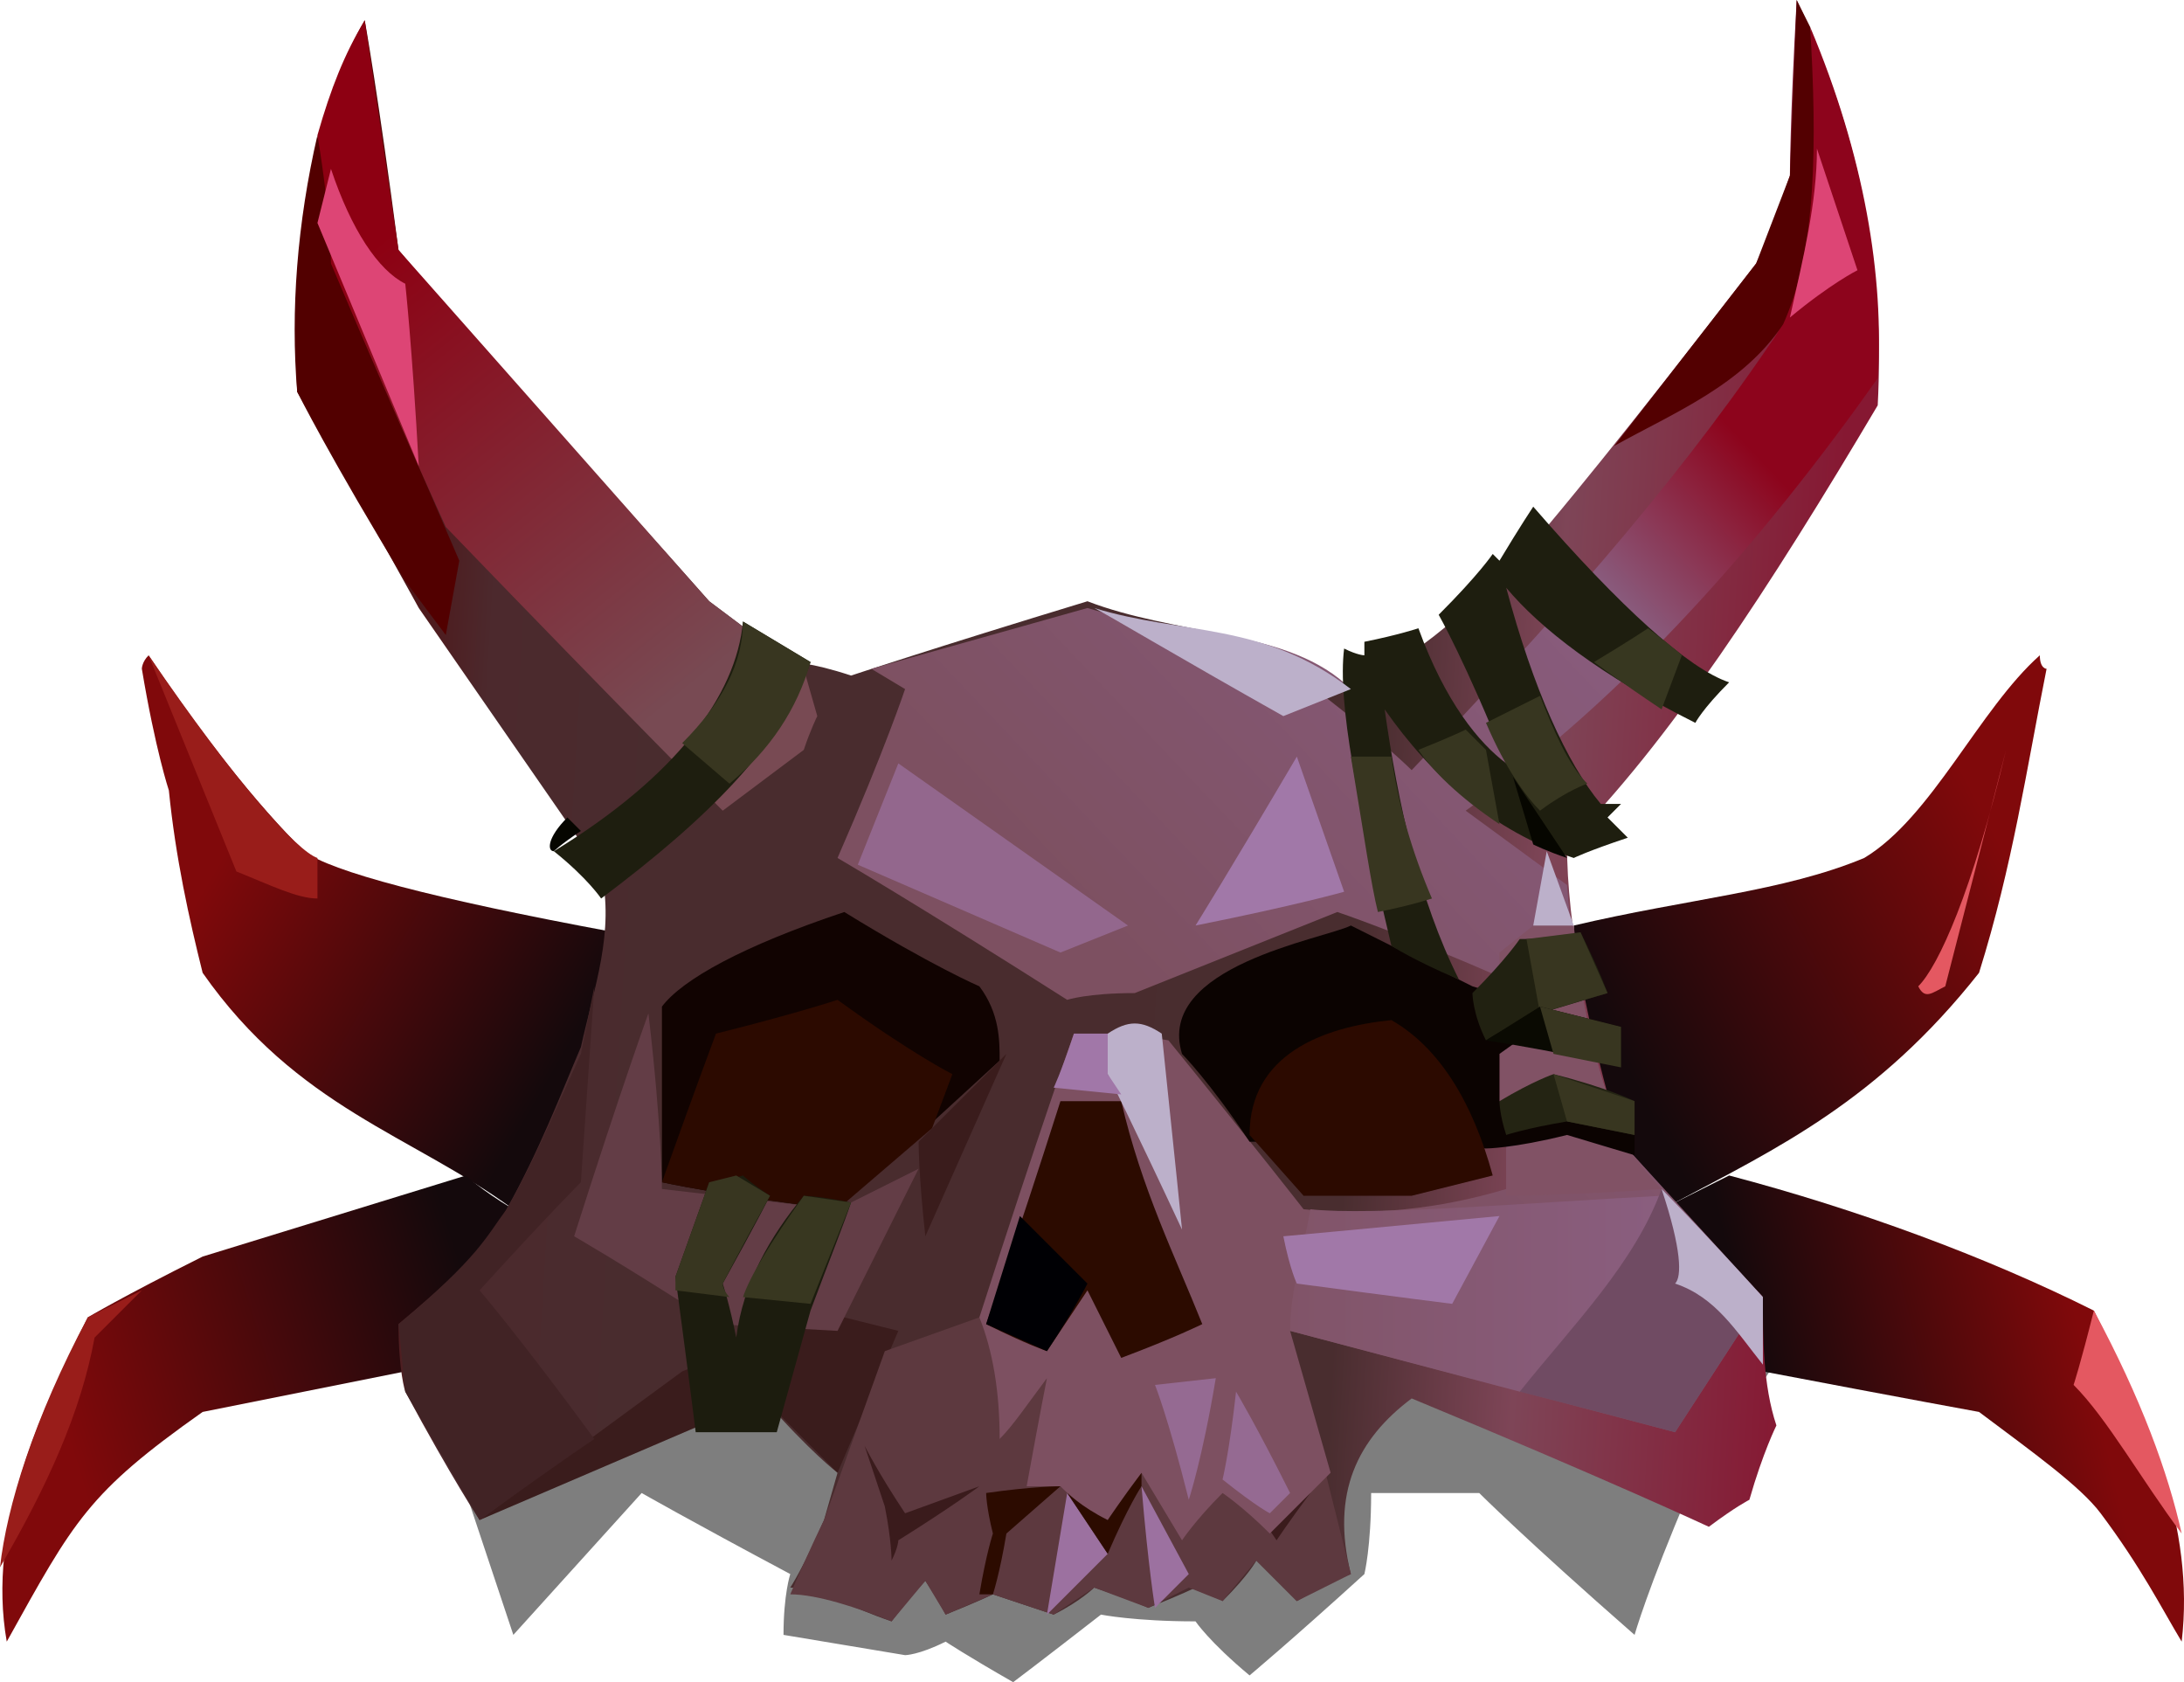 <?xml version="1.0" encoding="UTF-8" standalone="no"?>
<svg
   width="323.345"
   height="249"
   viewBox="0 0 323.345 249"
   version="1.1"
   id="svg124"
   sodipodi:docname="cb-layer-0191.svg"
   xmlns:inkscape="http://www.inkscape.org/namespaces/inkscape"
   xmlns:sodipodi="http://sodipodi.sourceforge.net/DTD/sodipodi-0.dtd"
   xmlns="http://www.w3.org/2000/svg"
   xmlns:svg="http://www.w3.org/2000/svg">
  <sodipodi:namedview
     id="namedview126"
     pagecolor="#ffffff"
     bordercolor="#666666"
     borderopacity="1.0"
     inkscape:pageshadow="2"
     inkscape:pageopacity="0.0"
     inkscape:pagecheckerboard="0" />
  <defs
     id="defs54">
    <linearGradient
       x1="290.062"
       y1="205.407"
       x2="245.5"
       y2="214.904"
       id="id-37522"
       gradientTransform="scale(1.059,0.945)"
       gradientUnits="userSpaceOnUse">
      <stop
         stop-color="#80090B"
         offset="0%"
         id="stop2" />
      <stop
         stop-color="#14090C"
         offset="100%"
         id="stop4" />
    </linearGradient>
    <linearGradient
       x1="316.903"
       y1="113.516"
       x2="259.675"
       y2="148.154"
       id="id-37523"
       gradientTransform="scale(0.93,1.076)"
       gradientUnits="userSpaceOnUse">
      <stop
         stop-color="#80090B"
         offset="0%"
         id="stop7" />
      <stop
         stop-color="#14090C"
         offset="100%"
         id="stop9" />
    </linearGradient>
    <linearGradient
       x1="87.885"
       y1="147.959"
       x2="37.881"
       y2="113.866"
       id="id-37524"
       gradientTransform="scale(0.924,1.082)"
       gradientUnits="userSpaceOnUse">
      <stop
         stop-color="#14090C"
         offset="0%"
         id="stop12" />
      <stop
         stop-color="#80090B"
         offset="100%"
         id="stop14" />
    </linearGradient>
    <linearGradient
       x1="66.804"
       y1="201.696"
       x2="8.283"
       y2="218.313"
       id="id-37525"
       gradientTransform="scale(1.047,0.955)"
       gradientUnits="userSpaceOnUse">
      <stop
         stop-color="#14090C"
         offset="0%"
         id="stop17" />
      <stop
         stop-color="#80090B"
         offset="100%"
         id="stop19" />
    </linearGradient>
    <linearGradient
       x1="276.762"
       y1="61.663"
       x2="49.081"
       y2="47.433"
       id="id-37526"
       gradientTransform="scale(0.988,1.012)"
       gradientUnits="userSpaceOnUse">
      <stop
         stop-color="#861832"
         offset="0%"
         id="stop22" />
      <stop
         stop-color="#7E4557"
         offset="18%"
         id="stop24" />
      <stop
         stop-color="#492D2F"
         offset="30%"
         id="stop26" />
      <stop
         stop-color="#492C2E"
         offset="56%"
         id="stop28" />
      <stop
         stop-color="#492C2E"
         offset="76%"
         id="stop30" />
      <stop
         stop-color="#4C292D"
         offset="88%"
         id="stop32" />
      <stop
         stop-color="#520000"
         offset="100%"
         id="stop34" />
    </linearGradient>
    <linearGradient
       x1="286.983"
       y1="36.77"
       x2="218.221"
       y2="131.55"
       id="id-37527"
       gradientTransform="scale(0.83,1.205)"
       gradientUnits="userSpaceOnUse">
      <stop
         stop-color="#8D041C"
         offset="0%"
         id="stop37" />
      <stop
         stop-color="#895C7E"
         offset="25%"
         id="stop39" />
      <stop
         stop-color="#7D5061"
         offset="100%"
         id="stop41" />
    </linearGradient>
    <linearGradient
       x1="178.629"
       y1="263.725"
       x2="138.692"
       y2="263.725"
       id="id-37528"
       gradientTransform="scale(1.377,0.726)"
       gradientUnits="userSpaceOnUse">
      <stop
         stop-color="#8A5E7F"
         offset="0%"
         id="stop44" />
      <stop
         stop-color="#815468"
         offset="100%"
         id="stop46" />
    </linearGradient>
    <linearGradient
       x1="87.013"
       y1="20.065"
       x2="120.51"
       y2="85.199"
       id="id-37529"
       gradientTransform="scale(0.795,1.257)"
       gradientUnits="userSpaceOnUse">
      <stop
         stop-color="#8D0012"
         offset="0%"
         id="stop49" />
      <stop
         stop-color="#784A53"
         offset="100%"
         id="stop51" />
    </linearGradient>
  </defs>
  <g
     id="id-37530">
    <path
       d="m 261,203 c 21,4 32,6 32,6 8,6 15,11 18,15 6,8 9,14 12,19 2,-17 -5,-33 -13,-49 -16,-8 -35,-15 -54,-20 l -10,5 c 10,16 15,24 15,24 z"
       fill="url(#id-37522)"
       id="id-37531"
       style="fill:url(#id-37522)" />
    <path
       d="m 310,194 c -2,8 -3,11 -3,11 5,5 10,14 16,22 -2,-9 -6,-20 -13,-33 z"
       fill="#e45861"
       id="id-37532" />
    <path
       d="m 233,137 c 17,-4 31,-5 43,-10 10,-6 17,-22 26,-30 0,2 1,2 1,2 -3,15 -5,29 -10,45 -15,19 -30,26 -45,34 -11,-7 -15,-20 -15,-41 z"
       fill="url(#id-37523)"
       id="id-37533"
       style="fill:url(#id-37523)" />
    <path
       d="m 284,146 c 1,2 2,1 4,0 l 9,-35 c -5,21 -10,32 -13,35 z"
       fill="#e45861"
       id="id-37534" />
    <path
       d="m 69,221 40,-21 153,3 c -8,12 -12,18 -12,18 -6,14 -8,21 -8,21 -16,-14 -23,-21 -23,-21 -11,0 -16,0 -16,0 0,8 -1,12 -1,12 -11,10 -17,15 -17,15 -6,-5 -8,-8 -8,-8 -9,0 -14,-1 -14,-1 -9,7 -13,10 -13,10 -7,-4 -10,-6 -10,-6 -4,2 -6,2 -6,2 -12,-2 -18,-3 -18,-3 0,-6 1,-9 1,-9 -15,-8 -22,-12 -22,-12 l -19,21 z"
       fill="#000000"
       fill-opacity="0.506"
       id="id-37535" />
    <path
       d="M 91,138 C 64,133 49,129 45,126 38,119 30,109 22,97 c -1,1 -1,2 -1,2 2,12 4,18 4,18 1,10 3,19 5,27 14,20 31,24 46,35 9,-15 14,-28 15,-41 z"
       fill="url(#id-37524)"
       id="id-37536"
       style="fill:url(#id-37524)" />
    <path
       d="m 47,127 c 0,4 0,6 0,6 -3,0 -7,-2 -12,-4 L 22,97 c 13,19 22,29 25,30 z"
       fill="#991d1a"
       id="id-37537" />
    <path
       d="m 69,174 c -26,8 -39,12 -39,12 -12,6 -17,9 -17,9 -7,14 -15,31 -12,48 10,-18 12,-22 29,-34 l 30,-6 16,-24 c -5,-3 -7,-5 -7,-5 z"
       fill="url(#id-37525)"
       id="id-37538"
       style="fill:url(#id-37525)" />
    <path
       d="m 0,232 c 7,-12 12,-23 14,-34 l 7,-7 -8,4 C 5,210 1,223 0,232 Z"
       fill="#991d1a"
       id="id-37539" />
    <path
       d="m 117,235 c 4,0 9,3 15,5 3,-4 5,-6 5,-6 2,3 3,5 3,5 5,-2 7,-3 7,-3 6,2 9,3 9,3 4,-2 6,-4 6,-4 6,2 8,3 8,3 5,-2 7,-3 7,-3 3,1 4,2 4,2 4,-4 5,-6 5,-6 4,4 6,6 6,6 5,-3 8,-4 8,-4 -3,-12 1,-20 9,-26 29,12 44,19 44,19 4,-3 6,-4 6,-4 2,-7 4,-11 4,-11 -2,-6 -2,-13 -2,-19 -14,-15 -21,-23 -21,-23 -5,-17 -8,-32 -8,-44 15,-15 30,-38 46,-65 1,-19 -2,-39 -12,-60 -1,18 -1,26 -1,26 -3,9 -5,13 -5,13 -20,26 -31,39 -31,39 -8,9 -17,18 -29,24 -11,-9 -26,-8 -39,-13 -23,7 -35,11 -35,11 -6,-2 -9,-2 -9,-2 -8,-6 -12,-9 -12,-9 C 90,72 73,54 59,37 56,14 54,3 54,3 46,17 43,36 44,58 c 12,21 18,32 18,32 18,26 27,39 27,39 2,9 -1,17 -3,26 -3,7 -6,15 -11,24 -3,6 -10,12 -16,17 0,7 1,10 1,10 7,13 11,19 11,19 13,-7 28,-13 42,-18 7,8 11,11 11,11 l -2,7 c -3,7 -5,10 -5,10 z"
       fill="url(#id-37526)"
       id="id-37540"
       style="fill:url(#id-37526)" />
    <path
       d="m 71,225 30,-22 c 12,-5 18,-7 18,-7 4,-1 6,-1 6,-1 l 8,2 -9,21 -11,-11 z"
       fill="#3a1c1c"
       id="id-37541" />
    <path
       d="M 88,213 C 77,198 71,191 71,191 81,180 86,175 86,175 l 2,-29 -2,10 c -5,11 -7,16 -11,23 -3,4 -4,7 -16,17 l 1,10 11,19 c 11,-8 17,-12 17,-12 z"
       fill="#412325"
       id="id-37542" />
    <path
       d="m 100,174 c 9,-7 14,-11 14,-11 12,0 18,0 18,0 -8,5 -12,7 -12,7 l 15,-1 -11,10 c -16,-3 -24,-5 -24,-5 z"
       fill="#371615"
       id="id-37543" />
    <path
       d="m 98,175 c 0,-17 0,-26 0,-26 3,-4 12,-9 27,-14 13,8 20,11 20,11 3,4 3,8 3,11 l -24,22 c -17,-2 -26,-4 -26,-4 z"
       fill="#110301"
       id="id-37544" />
    <path
       d="m 98,175 c 5,-14 8,-22 8,-22 12,-3 18,-5 18,-5 11,8 17,11 17,11 l -3,8 -14,12 c -17,-2 -26,-4 -26,-4 z"
       fill="#2c0a00"
       id="id-37545" />
    <path
       d="m 145,195 47,6 8,32 -8,4 -6,-6 -5,6 -5,-2 -6,3 -8,-3 -6,4 -9,-3 -7,3 -3,-5 -5,6 c -5,-2 -11,-4 -15,-4 3,-7 5,-11 5,-11 l 9,-25 z"
       fill="#5d393f"
       id="id-37546" />
    <path
       d="m 128,214 c 2,6 3,9 3,9 1,5 1,8 1,8 1,-2 1,-3 1,-3 8,-5 12,-8 12,-8 l -11,4 c -4,-6 -6,-10 -6,-10 z"
       fill="#3a1b1c"
       id="id-37547" />
    <path
       d="m 147,236 c -1,0 -2,0 -2,0 1,-6 2,-9 2,-9 -1,-4 -1,-6 -1,-6 7,-1 11,-1 11,-1 l -8,7 c -1,6 -2,9 -2,9 z"
       fill="#2c0b00"
       id="id-37548" />
    <path
       d="m 155,239 c 2,-12 3,-18 3,-18 l 6,9 c -6,6 -9,9 -9,9 z"
       fill="#9c71a0"
       id="id-37549" />
    <path
       d="m 164,230 c 3,-7 5,-10 5,-10 0,-2 0,-2 0,-2 l -5,6 -6,-3 c 4,6 6,9 6,9 z"
       fill="#2c0b00"
       id="id-37550" />
    <path
       d="m 171,238 5,-5 -7,-13 c 1,12 2,18 2,18 z"
       fill="#9c71a0"
       id="id-37551" />
    <path
       d="m 189,228 c -2,-3 -3,-4 -3,-4 1,0 2,0 2,0 l 6,-3 c -3,4 -5,7 -5,7 z"
       fill="#3a1b1c"
       id="id-37552" />
    <path
       d="m 197,218 c -6,6 -9,9 -9,9 -4,-4 -7,-6 -7,-6 -4,4 -6,7 -6,7 l -6,-10 c -3,4 -5,7 -5,7 -4,-2 -6,-4 -7,-5 -4,0 -5,0 -5,0 2,-11 3,-16 3,-16 -3,4 -5,7 -7,9 0,-7 -1,-13 -3,-18 9,-28 14,-42 14,-42 9,0 14,1 14,1 13,16 20,25 20,25 10,1 20,0 30,-3 0,-20 0,-31 0,-31 -16,-7 -25,-10 -25,-10 -20,8 -30,12 -30,12 -7,0 -10,1 -10,1 -22,-14 -34,-21 -34,-21 7,-16 10,-25 10,-25 l -5,-3 32,-9 c 13,4 30,3 39,12 -3,1 -4,1 -4,1 9,7 13,11 13,11 20,-21 38,-41 53,-63 6,-8 7,-24 6,-47 8,19 11,37 10,52 -17,24 -37,47 -61,64 l 15,11 c 1,13 4,26 8,38 l 21,23 -13,20 -57,-15 z"
       fill="url(#id-37527)"
       id="id-37553"
       style="fill:url(#id-37527)" />
    <path
       d="m 225,206 c 9,-8 16,-18 21,-29 -19,1 -43,3 -52,2 -1,6 -3,12 -3,18 z"
       fill="url(#id-37528)"
       id="id-37554"
       style="fill:url(#id-37528)" />
    <path
       d="m 124,197 -18,-1 c -14,-9 -21,-13 -21,-13 7,-22 11,-33 11,-33 2,17 2,26 2,26 17,2 26,3 26,3 l 12,-6 z"
       fill="#633d46"
       id="path80" />
    <path
       d="m 176,222 c -3,-12 -5,-17 -5,-17 l 9,-1 c -2,12 -4,18 -4,18 z"
       fill="#956a92"
       id="id-37556" />
    <path
       d="m 183,206 c -1,9 -2,13 -2,13 5,4 7,5 7,5 l 3,-3 c -5,-10 -8,-15 -8,-15 z"
       fill="#956a92"
       id="id-37557" />
    <path
       d="m 225,206 c 8,-10 17,-19 21,-30 l 15,16 -13,20 c -15,-4 -23,-6 -23,-6 z"
       fill="#704b63"
       id="id-37558" />
    <path
       d="m 246,176 c -15,1 -23,1 -23,1 0,-5 0,-7 0,-7 l 9,-3 9,3 c 3,4 5,6 5,6 z"
       fill="#815265"
       id="id-37559" />
    <path
       d="m 227,137 -5,4 c 0,15 0,22 0,22 11,-1 16,-1 16,-1 -3,-8 -4,-16 -5,-25 z"
       fill="#815265"
       id="id-37560" />
    <path
       d="m 242,171 -10,-3 c -8,2 -12,2 -12,2 -23,-1 -35,-1 -35,-1 -6,-9 -10,-13 -10,-13 -4,-13 21,-17 25,-19 12,6 18,9 18,9 7,2 11,4 11,4 0,1 0,1 0,1 l -7,5 c 0,5 0,7 0,7 l 20,4 c 0,3 0,4 0,4 z"
       fill="#0b0301"
       id="id-37561" />
    <path
       d="m 220,154 c -2,-4 -2,-7 -2,-7 5,-5 7,-8 7,-8 6,0 9,-1 9,-1 3,6 4,9 4,9 l -10,3 c -5,2 -8,4 -8,4 z"
       fill="#212111"
       id="id-37562" />
    <path
       d="m 228,150 -2,-11 8,-1 4,9 c -7,2 -10,3 -10,3 z"
       fill="#383620"
       id="id-37563" />
    <path
       d="m 223,168 c -1,-3 -1,-5 -1,-5 5,-3 8,-4 8,-4 8,2 12,4 12,4 0,3 0,5 0,5 l -10,-2 c -6,1 -9,2 -9,2 z"
       fill="#242413"
       id="id-37564" />
    <polygon
       points="242,163 242,168 232,166 230,159 "
       fill="#383620"
       id="id-37565" />
    <path
       d="m 240,158 c 0,-4 0,-6 0,-6 -8,-2 -12,-3 -12,-3 l -8,5 c 13,2 20,4 20,4 z"
       fill="#0a0a02"
       id="id-37566" />
    <polygon
       points="240,152 240,158 230,156 228,149 "
       fill="#383620"
       id="id-37567" />
    <path
       d="M 66,94 60,86 C 49,68 44,58 44,58 43,46 44,33 47,20 c 2,12 2,19 2,19 l 19,44 z"
       fill="#520000"
       id="id-37568" />
    <path
       d="m 54,3 c -3,5 -5,10 -7,17 2,12 2,19 2,19 11,26 17,39 17,39 27,28 41,42 41,42 8,-6 12,-9 12,-9 1,-3 2,-5 2,-5 l -2,-7 -2,-1 -12,-9 -46,-52 z"
       fill="url(#id-37529)"
       id="id-37569"
       style="fill:url(#id-37529)" />
    <path
       d="M 62,69 C 61,51 60,42 60,42 56,40 52,34 49,25 l -2,8 c 10,24 15,36 15,36 z"
       fill="#dd4575"
       id="id-37570" />
    <path
       d="m 82,126 c 5,4 7,7 7,7 16,-12 27,-23 31,-35 l -10,-6 c -1,11 -10,23 -28,34 z"
       fill="#1e1e0f"
       id="id-37571" />
    <path
       d="m 82,126 c -1,0 -1,-2 2,-5 l 2,2 c -3,2 -4,3 -4,3 z"
       fill="#060600"
       id="id-37572" />
    <path
       d="m 108,116 -7,-6 c 6,-6 9,-12 9,-18 l 10,6 c -2,7 -6,13 -12,18 z"
       fill="#383620"
       id="id-37573" />
    <polygon
       points="157,141 167,137 133,113 127,128 "
       fill="#93678d"
       id="id-37574" />
    <path
       d="m 177,137 c 15,-3 22,-5 22,-5 l -7,-20 c -10,17 -15,25 -15,25 z"
       fill="#a178a8"
       id="id-37575" />
    <path
       d="m 227,75 c 13,15 23,24 29,26 -4,4 -5,6 -5,6 -14,-7 -23,-14 -28,-20 4,15 9,26 14,32 2,0 3,0 3,0 -1,1 -2,2 -2,2 2,2 3,3 3,3 -6,2 -8,3 -8,3 -12,-4 -21,-12 -28,-22 2,14 5,28 11,40 -7,-3 -10,-5 -10,-5 -5,-21 -8,-36 -7,-44 2,1 3,1 3,1 0,-1 0,-2 0,-2 5,-1 8,-2 8,-2 4,11 9,17 13,20 -6,-15 -10,-22 -10,-22 6,-6 8,-9 8,-9 l 1,1 c 3,-5 5,-8 5,-8 z"
       fill="#1e1e0f"
       id="id-37576" />
    <path
       d="m 204,135 c 5,-1 8,-2 8,-2 -3,-7 -5,-14 -6,-21 h -6 c 2,12 3,19 4,23 z"
       fill="#383620"
       id="id-37577" />
    <path
       d="m 210,111 c 5,-2 7,-3 7,-3 2,2 3,3 3,3 l 2,11 c -6,-4 -10,-8 -12,-11 z"
       fill="#373620"
       id="id-37578" />
    <path
       d="m 227,125 -3,-10 8,12 c -3,-1 -5,-2 -5,-2 z"
       fill="#060600"
       id="id-37579" />
    <path
       d="m 228,120 c 4,-3 7,-4 7,-4 -3,-3 -5,-8 -7,-13 l -8,4 c 3,7 6,11 8,13 z"
       fill="#373620"
       id="id-37580" />
    <path
       d="m 236,98 c 5,-3 8,-5 8,-5 4,3 5,4 5,4 l -3,8 c -6,-4 -10,-7 -10,-7 z"
       fill="#373720"
       id="id-37581" />
    <path
       d="m 239,66 c 9,-5 19,-9 25,-18 5,-11 5,-27 4,-44 l -2,-4 -1,26 -5,13 z"
       fill="#530001"
       id="id-37582" />
    <path
       d="m 265,47 c 6,-5 10,-7 10,-7 l -6,-18 c 0,8 -2,16 -4,25 z"
       fill="#dd4575"
       id="id-37583" />
    <path
       d="m 103,212 c 8,0 12,0 12,0 l 5,-18 c 3,-8 5,-13 6,-16 -5,-1 -7,-1 -7,-1 -5,6 -9,13 -10,21 -1,-5 -2,-8 -2,-8 5,-9 7,-13 7,-13 -3,-2 -4,-3 -4,-3 -3,1 -5,1 -5,1 l -5,14 c 2,15 3,23 3,23 z"
       fill="#1c1c0e"
       id="id-37584" />
    <path
       d="m 107,190 c 0,1 1,2 1,2 l -8,-1 v -2 l 5,-14 4,-1 5,3 c -5,9 -7,13 -7,13 z"
       fill="#383620"
       id="id-37585" />
    <path
       d="m 110,192 10,1 6,-15 -7,-1 c -5,7 -8,12 -9,15 z"
       fill="#383720"
       id="id-37586" />
    <path
       d="m 137,183 c -1,-9 -1,-14 -1,-14 l 13,-13 c -8,18 -12,27 -12,27 z"
       fill="#3a1c1c"
       id="id-37587" />
    <path
       d="m 190,183 c 1,5 2,7 2,7 15,2 23,3 23,3 l 7,-13 c -21,2 -32,3 -32,3 z"
       fill="#a178a8"
       id="id-37588" />
    <path
       d="m 166,201 c 8,-3 12,-5 12,-5 -4,-10 -9,-20 -12,-33 -6,0 -9,0 -9,0 -7,22 -11,33 -11,33 6,3 9,4 9,4 l 6,-9 c 3,6 5,10 5,10 z"
       fill="#2c0b00"
       id="id-37589" />
    <path
       d="m 146,196 9,4 c 4,-6 6,-10 6,-10 l -10,-10 z"
       fill="#000004"
       id="id-37590" />
    <path
       d="m 175,182 c -7,-15 -11,-23 -11,-23 0,-4 0,-6 0,-6 3,-2 5,-2 8,0 2,19 3,29 3,29 z"
       fill="#bcb0ca"
       id="id-37591" />
    <path
       d="m 156,161 10,1 -2,-3 v -6 h -5 c -2,6 -3,8 -3,8 z"
       fill="#a177a8"
       id="id-37592" />
    <path
       d="m 246,176 c 3,9 3,13 2,14 6,2 9,7 13,12 v -10 c -10,-11 -15,-16 -15,-16 z"
       fill="#bcb0ca"
       id="id-37593" />
    <path
       d="m 233,137 c -4,0 -6,0 -6,0 l 2,-11 z"
       fill="#bcb0ca"
       id="id-37594" />
    <path
       d="m 200,102 -10,4 c -16,-9 -26,-15 -28,-16 13,4 25,2 38,12 z"
       fill="#bcb0ca"
       id="id-37595" />
    <path
       d="m 185,168 8,9 h 16 l 12,-3 c -3,-11 -8,-19 -15,-23 -10,1 -21,5 -21,17 z"
       fill="#2c0a00"
       id="id-37596" />
  </g>
</svg>
